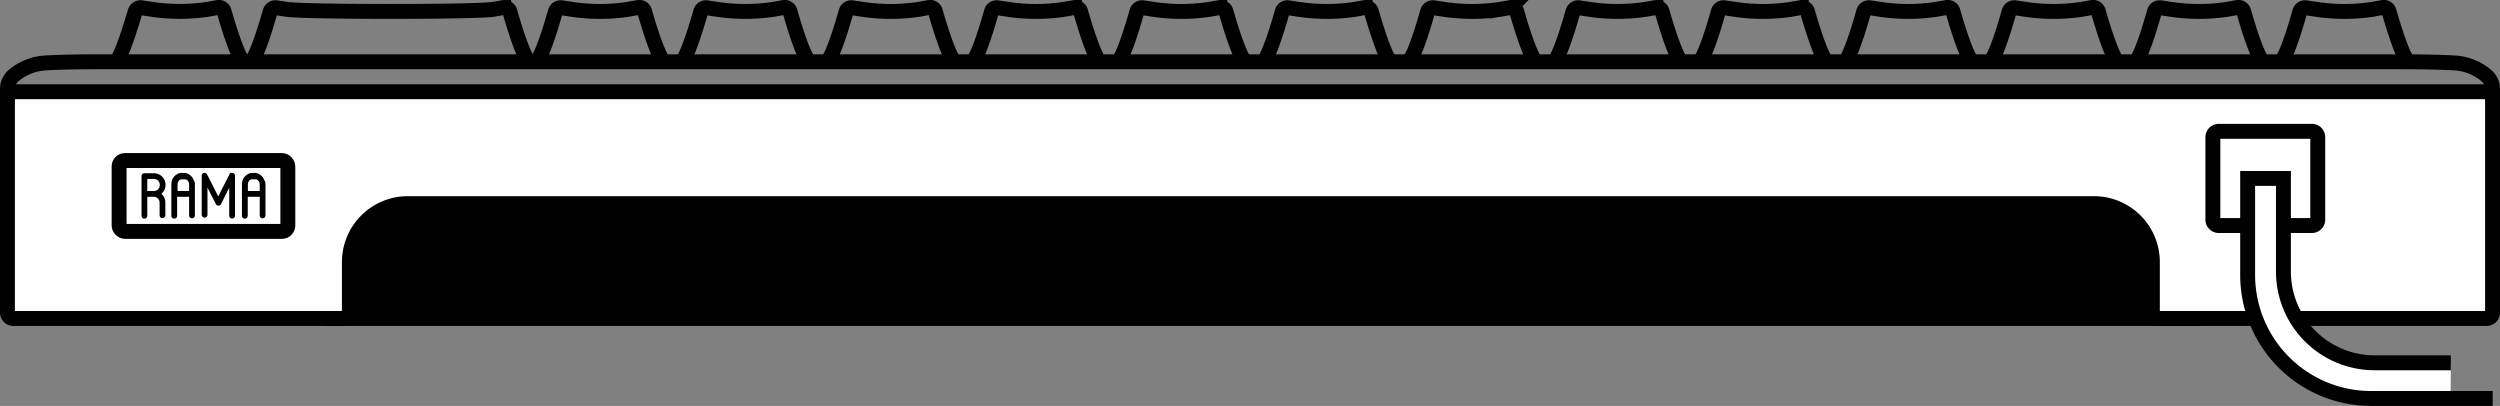 <svg xmlns="http://www.w3.org/2000/svg" width="670.7" height="108.9" viewBox="0 0 670.7 108.9">
  <rect x="0" y="0" width="670.7" height="108.9" fill="#808080" stroke="none"/>
  <title>ill_keyboard_1</title>
  <g id="Layer_2" data-name="Layer 2">
    <g id="Layer_1-2" data-name="Layer 1">
      <g>
        <rect x="2" y="23.87" width="666.7" height="60" fill="#fff"/>
        <polygon points="603.04 81.02 612.35 96.8 629.28 106.9 657.45 106.9 657.51 97.33 630.24 96.35 618.28 89.19 613.26 78.32 603.04 81.02" fill="#fff"/>
        <g>
          <line x1="3.65" y1="24.61" x2="667.04" y2="24.61" fill="none" stroke="#000" stroke-miterlimit="10" stroke-width="4"/>
          <path d="M616.13,85.44h51a1.57,1.57,0,0,0,1.57-1.57h0v-60A4.73,4.73,0,0,0,667,20.25h0a14.44,14.44,0,0,0-8.45-3.36c-3-.18-7.69-.32-15-.32H27.14c-7.36,0-12.05.14-15,.32a14.44,14.44,0,0,0-8.45,3.36h0A4.73,4.73,0,0,0,2,23.87v60a1.57,1.57,0,0,0,1.57,1.57H92.16a1.57,1.57,0,0,0,1.57-1.57h0V70.31a15.68,15.68,0,0,1,15.68-15.68H561.76a15.68,15.68,0,0,1,15.68,15.68V83.87A1.57,1.57,0,0,0,579,85.44h26.15" fill="none" stroke="#000" stroke-miterlimit="10" stroke-width="4"/>
          <line x1="87.02" y1="85.44" x2="590.53" y2="85.44" fill="none" stroke="#000" stroke-miterlimit="10" stroke-width="4"/>
          <path d="M31.1,16.61C32.73,15,35.28,6.34,36.28,3.08a1.47,1.47,0,0,1,1.64-1l2.81.42a50.72,50.72,0,0,0,15,0L58.47,2a1.47,1.47,0,0,1,1.64,1c.93,3.25,3.5,11.89,5.14,13.52" fill="none" stroke="#000" stroke-miterlimit="10" stroke-width="4"/>
          <path d="M67.35,16.61C69,15,71.56,6.34,72.49,3.09a1.47,1.47,0,0,1,1.64-1l2.81.42c5,.74,50.41.74,55.38,0l2.8-.49a1.47,1.47,0,0,1,1.64,1c.93,3.25,3.5,11.89,5.14,13.52" fill="none" stroke="#000" stroke-miterlimit="10" stroke-width="4"/>
          <path d="M143.88,16.61C145.52,15,148.09,6.34,149,3.09a1.47,1.47,0,0,1,1.64-1l2.81.42a50.72,50.72,0,0,0,15,0L171.28,2a1.47,1.47,0,0,1,1.64,1c.93,3.25,3.5,11.89,5.14,13.52" fill="none" stroke="#000" stroke-miterlimit="10" stroke-width="4"/>
          <path d="M182.88,16.61C184.52,15,187.09,6.34,188,3.09a1.47,1.47,0,0,1,1.64-1l2.81.42a50.72,50.72,0,0,0,15,0L210.28,2a1.47,1.47,0,0,1,1.64,1c.93,3.25,3.5,11.89,5.14,13.52" fill="none" stroke="#000" stroke-miterlimit="10" stroke-width="4"/>
          <path d="M221.88,16.61C223.52,15,226.09,6.34,227,3.09a1.47,1.47,0,0,1,1.64-1l2.81.42a50.72,50.72,0,0,0,15,0L249.28,2a1.47,1.47,0,0,1,1.64,1c.93,3.25,3.5,11.89,5.14,13.52" fill="none" stroke="#000" stroke-miterlimit="10" stroke-width="4"/>
          <path d="M260.89,16.61C262.53,15,265.1,6.34,266,3.09a1.47,1.47,0,0,1,1.64-1l2.81.42a50.72,50.72,0,0,0,15,0l2.8-.49a1.47,1.47,0,0,1,1.64,1c.93,3.25,3.5,11.89,5.14,13.52" fill="none" stroke="#000" stroke-miterlimit="10" stroke-width="4"/>
          <path d="M299.89,16.61C301.53,15,304.1,6.34,305,3.09a1.47,1.47,0,0,1,1.64-1l2.81.42a50.72,50.72,0,0,0,15,0l2.8-.49a1.47,1.47,0,0,1,1.64,1c.93,3.25,3.5,11.89,5.14,13.52" fill="none" stroke="#000" stroke-miterlimit="10" stroke-width="4"/>
          <path d="M338.89,16.61C340.53,15,343.1,6.34,344,3.09a1.47,1.47,0,0,1,1.64-1l2.81.42a50.72,50.72,0,0,0,15,0l2.8-.49a1.47,1.47,0,0,1,1.64,1c.93,3.25,3.5,11.89,5.14,13.52" fill="none" stroke="#000" stroke-miterlimit="10" stroke-width="4"/>
          <path d="M377.89,16.61C379.53,15,382.1,6.34,383,3.09a1.47,1.47,0,0,1,1.64-1l2.81.42a50.72,50.72,0,0,0,15,0l2.8-.49a1.47,1.47,0,0,1,1.64,1c.93,3.25,3.5,11.89,5.14,13.52" fill="none" stroke="#000" stroke-miterlimit="10" stroke-width="4"/>
          <path d="M416.89,16.61C418.53,15,421.1,6.34,422,3.09a1.47,1.47,0,0,1,1.64-1l2.81.42a50.72,50.72,0,0,0,15,0l2.8-.49a1.47,1.47,0,0,1,1.64,1c.93,3.25,3.5,11.89,5.14,13.52" fill="none" stroke="#000" stroke-miterlimit="10" stroke-width="4"/>
          <path d="M455.89,16.61C457.53,15,460.1,6.34,461,3.09a1.47,1.47,0,0,1,1.64-1l2.81.42a50.72,50.72,0,0,0,15,0l2.8-.49a1.47,1.47,0,0,1,1.64,1c.93,3.25,3.5,11.89,5.14,13.52" fill="none" stroke="#000" stroke-miterlimit="10" stroke-width="4"/>
          <path d="M494.9,16.61C496.54,15,499.11,6.34,500,3.09a1.47,1.47,0,0,1,1.64-1l2.81.42a50.72,50.72,0,0,0,15,0L522.28,2a1.47,1.47,0,0,1,1.64,1c.93,3.25,3.5,11.89,5.14,13.52" fill="none" stroke="#000" stroke-miterlimit="10" stroke-width="4"/>
          <path d="M533.9,16.61C535.54,15,538.11,6.34,539,3.09a1.47,1.47,0,0,1,1.64-1l2.81.42a50.72,50.72,0,0,0,15,0L561.28,2a1.47,1.47,0,0,1,1.64,1c.93,3.25,3.5,11.89,5.14,13.52" fill="none" stroke="#000" stroke-miterlimit="10" stroke-width="4"/>
          <path d="M572.9,16.61C574.54,15,577.11,6.34,578,3.09a1.47,1.47,0,0,1,1.64-1l2.81.42a50.72,50.72,0,0,0,15,0L600.28,2a1.47,1.47,0,0,1,1.64,1c.93,3.25,3.5,11.89,5.14,13.52" fill="none" stroke="#000" stroke-miterlimit="10" stroke-width="4"/>
          <path d="M611.9,16.61C613.54,15,616.11,6.34,617,3.09a1.47,1.47,0,0,1,1.64-1l2.81.42a50.72,50.72,0,0,0,15,0L639.28,2a1.47,1.47,0,0,1,1.64,1c.93,3.25,3.5,11.89,5.14,13.52" fill="none" stroke="#000" stroke-miterlimit="10" stroke-width="4"/>
          <rect x="31.95" y="43.07" width="45.27" height="19.01" rx="1.57" ry="1.57" fill="none" stroke="#000" stroke-miterlimit="10" stroke-width="4"/>
          <g>
            <path d="M44.4,49.66A3,3,0,0,1,43.28,52a3,3,0,0,1,1.08,2.36v3.38a.75.75,0,0,1-.23.55.78.78,0,0,1-1.09,0,.77.77,0,0,1-.22-.55V54.37a1.59,1.59,0,0,0-1.54-1.58H39.52v5a.78.78,0,1,1-1.55,0V47.25a.75.75,0,0,1,.22-.55.77.77,0,0,1,.55-.22h2.54a3.13,3.13,0,0,1,3.14,3.12h0Zm-4.9,1.59h1.78a1.59,1.59,0,0,0,1.59-1.59h0A1.59,1.59,0,0,0,41.33,48H39.52Z"/>
            <path d="M52.12,48.51a3,3,0,0,1,.16,1v8.28a.75.75,0,0,1-.23.55.78.78,0,0,1-1.09,0,.77.77,0,0,1-.22-.55v-5H47.52v5a.78.78,0,1,1-1.55,0V49.47a3.15,3.15,0,0,1,.15-1h0a3,3,0,0,1,2-2h0l.26-.07h1.37l.26.07h0a3,3,0,0,1,2,2h0Zm-1.39,2.73V49.47a1.51,1.51,0,0,0-.12-.6h0a1.65,1.65,0,0,0-.23-.38h0l-.17-.17h0l-.1-.07L50,48.18l-.12-.06-.12,0H48.59l-.11,0-.12.06-.11.07-.1.07h0l-.17.17h0a1.44,1.44,0,0,0-.22.38h0a1.51,1.51,0,0,0-.12.6v1.77Z"/>
            <path d="M62.28,46.38a.76.76,0,0,1,.55.23.74.74,0,0,1,.22.55v10.6a.78.78,0,1,1-1.55,0v-7.4l-2.22,4.42a.59.59,0,0,1-.09.12.68.68,0,0,1-.24.21.77.77,0,0,1-.59,0,.72.72,0,0,1-.45-.38l-2.25-4.41V57.7a.78.78,0,0,1-1.55,0V47.16a.74.74,0,0,1,.22-.55.76.76,0,0,1,.55-.23.72.72,0,0,1,.67.4h0l3,5.92,3-5.92v-.06h0l.06-.07.23-.27Z"/>
            <path d="M71.06,48.51a3,3,0,0,1,.16,1v8.28a.75.75,0,0,1-.23.55.78.78,0,0,1-1.09,0,.77.77,0,0,1-.22-.55v-5H66.46v5a.78.78,0,1,1-1.55,0V49.47a3.15,3.15,0,0,1,.15-1h0a3,3,0,0,1,2-2h0l.26-.07h1.37l.26.07h0a3,3,0,0,1,2,2h0Zm-1.39,2.73V49.47a1.51,1.51,0,0,0-.12-.6h0a1.65,1.65,0,0,0-.23-.38h0l-.17-.17h0l-.1-.07-.11-.07-.12-.06-.12,0H67.45l-.11,0-.12.06-.11.07-.1.07h0l-.17.17h0a1.44,1.44,0,0,0-.22.38h0a1.51,1.51,0,0,0-.12.6v1.77Z"/>
          </g>
          <path d="M603,60.51h-7.76a1.57,1.57,0,0,1-1.57-1.57h0V36.8a1.57,1.57,0,0,1,1.57-1.57h25a1.57,1.57,0,0,1,1.57,1.57h0V58.94a1.57,1.57,0,0,1-1.57,1.57H612.6" fill="none" stroke="#000" stroke-miterlimit="10" stroke-width="4"/>
          <path d="M668.73,106.9H636.17A33.13,33.13,0,0,1,603,73.77h0V47.87h9.6v25A24.46,24.46,0,0,0,637.1,97.33h20.41" fill="none" stroke="#000" stroke-miterlimit="10" stroke-width="4"/>
          <path d="M108.78,55H562.13A15.63,15.63,0,0,1,577.7,70.7V84.24H93.21V70.68A15.63,15.63,0,0,1,108.78,55Z"/>
        </g>
      </g>
    </g>
  </g>
</svg>
